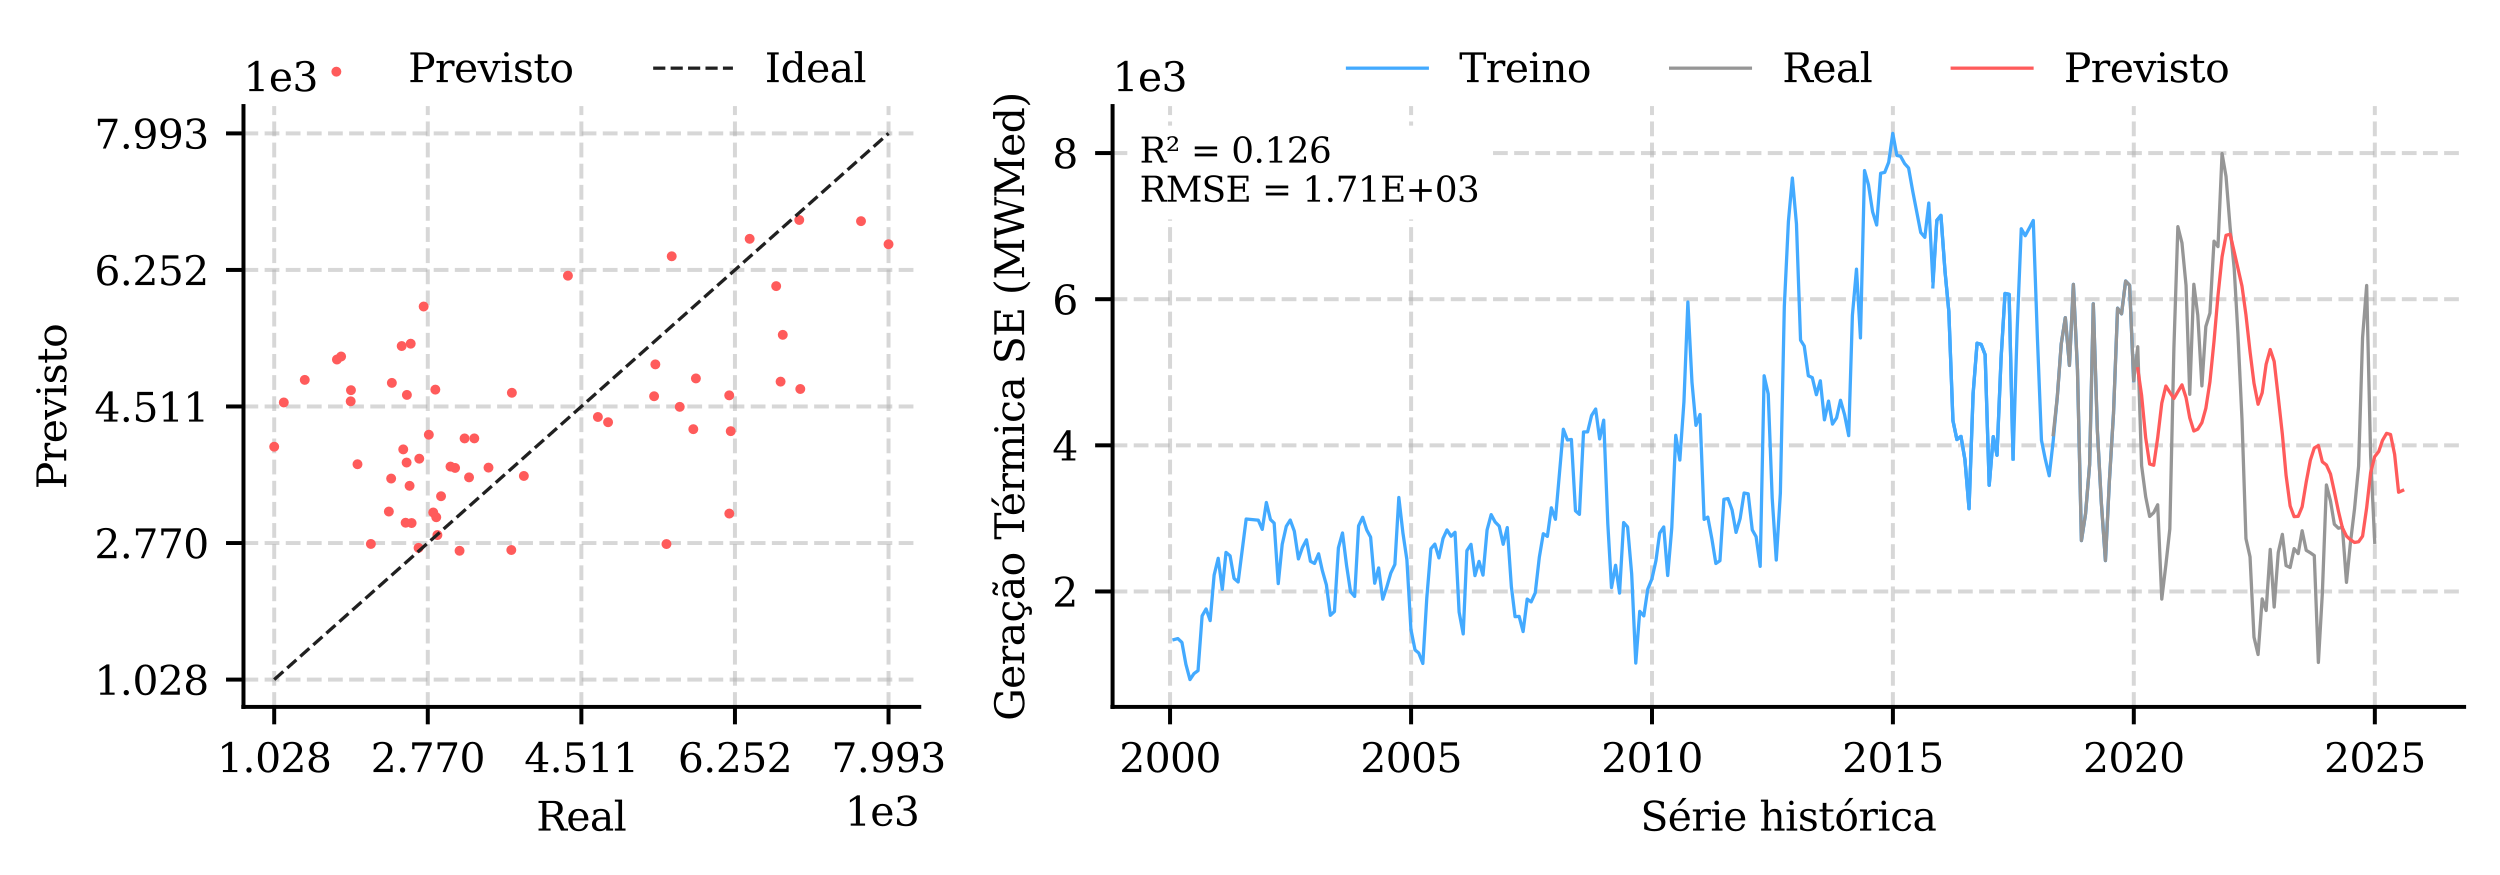 <?xml version="1.0" encoding="utf-8" standalone="no"?>
<!DOCTYPE svg PUBLIC "-//W3C//DTD SVG 1.1//EN"
  "http://www.w3.org/Graphics/SVG/1.1/DTD/svg11.dtd">
<svg xmlns:xlink="http://www.w3.org/1999/xlink" width="501.525pt" height="175.494pt" viewBox="0 0 501.525 175.494" xmlns="http://www.w3.org/2000/svg" version="1.1">
 <defs>
  <style type="text/css">*{stroke-linejoin: round; stroke-linecap: butt}</style>
 </defs>
 <g id="figure_1">
  <g id="patch_1">
   <path d="M 0 175.494 
L 501.525 175.494 
L 501.525 0 
L 0 0 
z
" style="fill: #ffffff"/>
  </g>
  <g id="axes_1">
   <g id="patch_2">
    <path d="M 48.845 141.81 
L 184.41 141.81 
L 184.41 21.279 
L 48.845 21.279 
z
" style="fill: #ffffff"/>
   </g>
   <g id="matplotlib.axis_1">
    <g id="xtick_1">
     <g id="line2d_1">
      <path d="M 55.007 141.81 
L 55.007 21.279 
" clip-path="url(#pf189a52572)" style="fill: none; stroke-dasharray: 2.96,1.28; stroke-dashoffset: 0; stroke: #b0b0b0; stroke-opacity: 0.5; stroke-width: 0.8"/>
     </g>
     <g id="line2d_2">
      <defs>
       <path id="m46eaac2318" d="M 0 0 
L 0 3.5 
" style="stroke: #000000; stroke-width: 0.8"/>
      </defs>
      <g>
       <use xlink:href="#m46eaac2318" x="55.007" y="141.81" style="stroke: #000000; stroke-width: 0.8"/>
      </g>
     </g>
     <g id="text_1">
      <!-- 1.028 -->
      <g transform="translate(43.556 154.888) scale(0.08 -0.08)">
       <defs>
        <path id="DejaVuSerif-31" d="M 909 0 
L 909 331 
L 1722 331 
L 1722 4213 
L 781 3603 
L 781 4013 
L 1919 4750 
L 2350 4750 
L 2350 331 
L 3163 331 
L 3163 0 
L 909 0 
z
" transform="scale(0.016)"/>
        <path id="DejaVuSerif-2e" d="M 603 325 
Q 603 500 722 622 
Q 841 744 1019 744 
Q 1191 744 1312 622 
Q 1434 500 1434 325 
Q 1434 153 1312 31 
Q 1191 -91 1019 -91 
Q 841 -91 722 29 
Q 603 150 603 325 
z
" transform="scale(0.016)"/>
        <path id="DejaVuSerif-30" d="M 2034 219 
Q 2513 219 2750 744 
Q 2988 1269 2988 2328 
Q 2988 3391 2750 3916 
Q 2513 4441 2034 4441 
Q 1556 4441 1318 3916 
Q 1081 3391 1081 2328 
Q 1081 1269 1318 744 
Q 1556 219 2034 219 
z
M 2034 -91 
Q 1275 -91 848 546 
Q 422 1184 422 2328 
Q 422 3475 848 4112 
Q 1275 4750 2034 4750 
Q 2797 4750 3222 4112 
Q 3647 3475 3647 2328 
Q 3647 1184 3222 546 
Q 2797 -91 2034 -91 
z
" transform="scale(0.016)"/>
        <path id="DejaVuSerif-32" d="M 819 3553 
L 469 3553 
L 469 4384 
Q 803 4563 1142 4656 
Q 1481 4750 1806 4750 
Q 2534 4750 2956 4397 
Q 3378 4044 3378 3438 
Q 3378 2753 2422 1800 
Q 2347 1728 2309 1691 
L 1131 513 
L 3078 513 
L 3078 1088 
L 3444 1088 
L 3444 0 
L 434 0 
L 434 341 
L 1850 1753 
Q 2319 2222 2519 2614 
Q 2719 3006 2719 3438 
Q 2719 3909 2473 4175 
Q 2228 4441 1797 4441 
Q 1350 4441 1106 4219 
Q 863 3997 819 3553 
z
" transform="scale(0.016)"/>
        <path id="DejaVuSerif-38" d="M 2981 1275 
Q 2981 1775 2732 2051 
Q 2484 2328 2034 2328 
Q 1584 2328 1336 2051 
Q 1088 1775 1088 1275 
Q 1088 772 1336 495 
Q 1584 219 2034 219 
Q 2484 219 2732 495 
Q 2981 772 2981 1275 
z
M 2853 3541 
Q 2853 3966 2637 4203 
Q 2422 4441 2034 4441 
Q 1650 4441 1433 4203 
Q 1216 3966 1216 3541 
Q 1216 3113 1433 2875 
Q 1650 2638 2034 2638 
Q 2422 2638 2637 2875 
Q 2853 3113 2853 3541 
z
M 2516 2484 
Q 3047 2413 3344 2092 
Q 3641 1772 3641 1275 
Q 3641 619 3225 264 
Q 2809 -91 2034 -91 
Q 1263 -91 845 264 
Q 428 619 428 1275 
Q 428 1772 725 2092 
Q 1022 2413 1556 2484 
Q 1084 2569 832 2842 
Q 581 3116 581 3541 
Q 581 4103 968 4426 
Q 1356 4750 2034 4750 
Q 2713 4750 3100 4426 
Q 3488 4103 3488 3541 
Q 3488 3116 3236 2842 
Q 2984 2569 2516 2484 
z
" transform="scale(0.016)"/>
       </defs>
       <use xlink:href="#DejaVuSerif-31"/>
       <use xlink:href="#DejaVuSerif-2e" transform="translate(63.623 0)"/>
       <use xlink:href="#DejaVuSerif-30" transform="translate(95.41 0)"/>
       <use xlink:href="#DejaVuSerif-32" transform="translate(159.033 0)"/>
       <use xlink:href="#DejaVuSerif-38" transform="translate(222.656 0)"/>
      </g>
     </g>
    </g>
    <g id="xtick_2">
     <g id="line2d_3">
      <path d="M 85.817 141.81 
L 85.817 21.279 
" clip-path="url(#pf189a52572)" style="fill: none; stroke-dasharray: 2.96,1.28; stroke-dashoffset: 0; stroke: #b0b0b0; stroke-opacity: 0.5; stroke-width: 0.8"/>
     </g>
     <g id="line2d_4">
      <g>
       <use xlink:href="#m46eaac2318" x="85.817" y="141.81" style="stroke: #000000; stroke-width: 0.8"/>
      </g>
     </g>
     <g id="text_2">
      <!-- 2.770 -->
      <g transform="translate(74.366 154.888) scale(0.08 -0.08)">
       <defs>
        <path id="DejaVuSerif-37" d="M 3609 4347 
L 1784 0 
L 1319 0 
L 3059 4153 
L 903 4153 
L 903 3578 
L 538 3578 
L 538 4666 
L 3609 4666 
L 3609 4347 
z
" transform="scale(0.016)"/>
       </defs>
       <use xlink:href="#DejaVuSerif-32"/>
       <use xlink:href="#DejaVuSerif-2e" transform="translate(63.623 0)"/>
       <use xlink:href="#DejaVuSerif-37" transform="translate(95.41 0)"/>
       <use xlink:href="#DejaVuSerif-37" transform="translate(159.033 0)"/>
       <use xlink:href="#DejaVuSerif-30" transform="translate(222.656 0)"/>
      </g>
     </g>
    </g>
    <g id="xtick_3">
     <g id="line2d_5">
      <path d="M 116.628 141.81 
L 116.628 21.279 
" clip-path="url(#pf189a52572)" style="fill: none; stroke-dasharray: 2.96,1.28; stroke-dashoffset: 0; stroke: #b0b0b0; stroke-opacity: 0.5; stroke-width: 0.8"/>
     </g>
     <g id="line2d_6">
      <g>
       <use xlink:href="#m46eaac2318" x="116.628" y="141.81" style="stroke: #000000; stroke-width: 0.8"/>
      </g>
     </g>
     <g id="text_3">
      <!-- 4.511 -->
      <g transform="translate(105.176 154.888) scale(0.08 -0.08)">
       <defs>
        <path id="DejaVuSerif-34" d="M 2234 1581 
L 2234 4063 
L 641 1581 
L 2234 1581 
z
M 3609 0 
L 1484 0 
L 1484 331 
L 2234 331 
L 2234 1247 
L 197 1247 
L 197 1588 
L 2241 4750 
L 2859 4750 
L 2859 1581 
L 3750 1581 
L 3750 1247 
L 2859 1247 
L 2859 331 
L 3609 331 
L 3609 0 
z
" transform="scale(0.016)"/>
        <path id="DejaVuSerif-35" d="M 3219 4666 
L 3219 4153 
L 1081 4153 
L 1081 2816 
Q 1244 2928 1461 2984 
Q 1678 3041 1947 3041 
Q 2703 3041 3140 2622 
Q 3578 2203 3578 1478 
Q 3578 738 3136 323 
Q 2694 -91 1894 -91 
Q 1572 -91 1234 -12 
Q 897 66 544 225 
L 544 1131 
L 897 1131 
Q 925 688 1179 453 
Q 1434 219 1894 219 
Q 2388 219 2653 544 
Q 2919 869 2919 1478 
Q 2919 2084 2655 2407 
Q 2391 2731 1894 2731 
Q 1613 2731 1398 2631 
Q 1184 2531 1019 2322 
L 750 2322 
L 750 4666 
L 3219 4666 
z
" transform="scale(0.016)"/>
       </defs>
       <use xlink:href="#DejaVuSerif-34"/>
       <use xlink:href="#DejaVuSerif-2e" transform="translate(63.623 0)"/>
       <use xlink:href="#DejaVuSerif-35" transform="translate(95.41 0)"/>
       <use xlink:href="#DejaVuSerif-31" transform="translate(159.033 0)"/>
       <use xlink:href="#DejaVuSerif-31" transform="translate(222.656 0)"/>
      </g>
     </g>
    </g>
    <g id="xtick_4">
     <g id="line2d_7">
      <path d="M 147.438 141.81 
L 147.438 21.279 
" clip-path="url(#pf189a52572)" style="fill: none; stroke-dasharray: 2.96,1.28; stroke-dashoffset: 0; stroke: #b0b0b0; stroke-opacity: 0.5; stroke-width: 0.8"/>
     </g>
     <g id="line2d_8">
      <g>
       <use xlink:href="#m46eaac2318" x="147.438" y="141.81" style="stroke: #000000; stroke-width: 0.8"/>
      </g>
     </g>
     <g id="text_4">
      <!-- 6.252 -->
      <g transform="translate(135.987 154.888) scale(0.08 -0.08)">
       <defs>
        <path id="DejaVuSerif-36" d="M 2094 219 
Q 2534 219 2771 542 
Q 3009 866 3009 1472 
Q 3009 2078 2771 2401 
Q 2534 2725 2094 2725 
Q 1647 2725 1412 2412 
Q 1178 2100 1178 1509 
Q 1178 888 1415 553 
Q 1653 219 2094 219 
z
M 1075 2569 
Q 1288 2803 1556 2918 
Q 1825 3034 2163 3034 
Q 2859 3034 3264 2615 
Q 3669 2197 3669 1472 
Q 3669 763 3233 336 
Q 2797 -91 2069 -91 
Q 1278 -91 853 498 
Q 428 1088 428 2181 
Q 428 3406 931 4078 
Q 1434 4750 2350 4750 
Q 2597 4750 2869 4703 
Q 3141 4656 3425 4563 
L 3425 3794 
L 3072 3794 
Q 3034 4109 2831 4275 
Q 2628 4441 2284 4441 
Q 1678 4441 1381 3981 
Q 1084 3522 1075 2569 
z
" transform="scale(0.016)"/>
       </defs>
       <use xlink:href="#DejaVuSerif-36"/>
       <use xlink:href="#DejaVuSerif-2e" transform="translate(63.623 0)"/>
       <use xlink:href="#DejaVuSerif-32" transform="translate(95.41 0)"/>
       <use xlink:href="#DejaVuSerif-35" transform="translate(159.033 0)"/>
       <use xlink:href="#DejaVuSerif-32" transform="translate(222.656 0)"/>
      </g>
     </g>
    </g>
    <g id="xtick_5">
     <g id="line2d_9">
      <path d="M 178.248 141.81 
L 178.248 21.279 
" clip-path="url(#pf189a52572)" style="fill: none; stroke-dasharray: 2.96,1.28; stroke-dashoffset: 0; stroke: #b0b0b0; stroke-opacity: 0.5; stroke-width: 0.8"/>
     </g>
     <g id="line2d_10">
      <g>
       <use xlink:href="#m46eaac2318" x="178.248" y="141.81" style="stroke: #000000; stroke-width: 0.8"/>
      </g>
     </g>
     <g id="text_5">
      <!-- 7.993 -->
      <g transform="translate(166.797 154.888) scale(0.08 -0.08)">
       <defs>
        <path id="DejaVuSerif-39" d="M 2994 2091 
Q 2784 1856 2512 1740 
Q 2241 1625 1900 1625 
Q 1206 1625 804 2044 
Q 403 2463 403 3188 
Q 403 3897 839 4323 
Q 1275 4750 2003 4750 
Q 2794 4750 3217 4161 
Q 3641 3572 3641 2478 
Q 3641 1253 3137 581 
Q 2634 -91 1722 -91 
Q 1475 -91 1203 -44 
Q 931 3 647 97 
L 647 872 
L 997 872 
Q 1038 556 1241 387 
Q 1444 219 1784 219 
Q 2391 219 2687 676 
Q 2984 1134 2994 2091 
z
M 1978 4441 
Q 1534 4441 1298 4117 
Q 1063 3794 1063 3188 
Q 1063 2581 1298 2256 
Q 1534 1931 1978 1931 
Q 2422 1931 2658 2245 
Q 2894 2559 2894 3150 
Q 2894 3772 2656 4106 
Q 2419 4441 1978 4441 
z
" transform="scale(0.016)"/>
        <path id="DejaVuSerif-33" d="M 622 4469 
Q 988 4606 1323 4678 
Q 1659 4750 1953 4750 
Q 2638 4750 3022 4454 
Q 3406 4159 3406 3634 
Q 3406 3213 3140 2930 
Q 2875 2647 2388 2547 
Q 2963 2466 3280 2130 
Q 3597 1794 3597 1259 
Q 3597 606 3158 257 
Q 2719 -91 1894 -91 
Q 1528 -91 1179 -12 
Q 831 66 488 225 
L 488 1131 
L 838 1131 
Q 869 681 1141 450 
Q 1413 219 1906 219 
Q 2384 219 2661 495 
Q 2938 772 2938 1253 
Q 2938 1803 2653 2086 
Q 2369 2369 1819 2369 
L 1522 2369 
L 1522 2688 
L 1678 2688 
Q 2225 2688 2498 2914 
Q 2772 3141 2772 3597 
Q 2772 4006 2547 4223 
Q 2322 4441 1900 4441 
Q 1478 4441 1245 4241 
Q 1013 4041 972 3647 
L 622 3647 
L 622 4469 
z
" transform="scale(0.016)"/>
       </defs>
       <use xlink:href="#DejaVuSerif-37"/>
       <use xlink:href="#DejaVuSerif-2e" transform="translate(63.623 0)"/>
       <use xlink:href="#DejaVuSerif-39" transform="translate(95.41 0)"/>
       <use xlink:href="#DejaVuSerif-39" transform="translate(159.033 0)"/>
       <use xlink:href="#DejaVuSerif-33" transform="translate(222.656 0)"/>
      </g>
     </g>
    </g>
    <g id="text_6">
     <!-- Real -->
     <g transform="translate(107.584 166.631) scale(0.08 -0.08)">
      <defs>
       <path id="DejaVuSerif-52" d="M 3066 2316 
Q 3284 2256 3442 2114 
Q 3600 1972 3725 1716 
L 4403 331 
L 4972 331 
L 4972 0 
L 3872 0 
L 3144 1484 
Q 2934 1916 2759 2042 
Q 2584 2169 2278 2169 
L 1581 2169 
L 1581 331 
L 2241 331 
L 2241 0 
L 353 0 
L 353 331 
L 947 331 
L 947 4331 
L 353 4331 
L 353 4666 
L 2719 4666 
Q 3400 4666 3770 4341 
Q 4141 4016 4141 3419 
Q 4141 2938 3870 2661 
Q 3600 2384 3066 2316 
z
M 1581 2503 
L 2503 2503 
Q 2975 2503 3200 2726 
Q 3425 2950 3425 3419 
Q 3425 3888 3200 4109 
Q 2975 4331 2503 4331 
L 1581 4331 
L 1581 2503 
z
" transform="scale(0.016)"/>
       <path id="DejaVuSerif-65" d="M 3469 1600 
L 991 1600 
L 991 1575 
Q 991 903 1244 561 
Q 1497 219 1991 219 
Q 2369 219 2611 417 
Q 2853 616 2950 1006 
L 3413 1006 
Q 3275 459 2904 184 
Q 2534 -91 1931 -91 
Q 1203 -91 761 389 
Q 319 869 319 1663 
Q 319 2450 753 2931 
Q 1188 3413 1894 3413 
Q 2647 3413 3050 2948 
Q 3453 2484 3469 1600 
z
M 2791 1931 
Q 2772 2513 2545 2808 
Q 2319 3103 1894 3103 
Q 1497 3103 1269 2806 
Q 1041 2509 991 1931 
L 2791 1931 
z
" transform="scale(0.016)"/>
       <path id="DejaVuSerif-61" d="M 2547 1044 
L 2547 1747 
L 1806 1747 
Q 1378 1747 1168 1562 
Q 959 1378 959 997 
Q 959 650 1171 447 
Q 1384 244 1747 244 
Q 2106 244 2326 466 
Q 2547 688 2547 1044 
z
M 3122 2075 
L 3122 331 
L 3634 331 
L 3634 0 
L 2547 0 
L 2547 359 
Q 2356 128 2106 18 
Q 1856 -91 1522 -91 
Q 969 -91 644 203 
Q 319 497 319 997 
Q 319 1513 691 1797 
Q 1063 2081 1741 2081 
L 2547 2081 
L 2547 2309 
Q 2547 2688 2317 2895 
Q 2088 3103 1672 3103 
Q 1328 3103 1125 2947 
Q 922 2791 872 2484 
L 575 2484 
L 575 3156 
Q 875 3284 1158 3348 
Q 1441 3413 1709 3413 
Q 2400 3413 2761 3070 
Q 3122 2728 3122 2075 
z
" transform="scale(0.016)"/>
       <path id="DejaVuSerif-6c" d="M 1313 331 
L 1856 331 
L 1856 0 
L 184 0 
L 184 331 
L 738 331 
L 738 4531 
L 184 4531 
L 184 4863 
L 1313 4863 
L 1313 331 
z
" transform="scale(0.016)"/>
      </defs>
      <use xlink:href="#DejaVuSerif-52"/>
      <use xlink:href="#DejaVuSerif-65" transform="translate(75.293 0)"/>
      <use xlink:href="#DejaVuSerif-61" transform="translate(134.473 0)"/>
      <use xlink:href="#DejaVuSerif-6c" transform="translate(194.092 0)"/>
     </g>
    </g>
    <g id="text_7">
     <!-- 1e3 -->
     <g transform="translate(169.495 165.631) scale(0.08 -0.08)">
      <use xlink:href="#DejaVuSerif-31"/>
      <use xlink:href="#DejaVuSerif-65" transform="translate(63.623 0)"/>
      <use xlink:href="#DejaVuSerif-33" transform="translate(122.803 0)"/>
     </g>
    </g>
   </g>
   <g id="matplotlib.axis_2">
    <g id="ytick_1">
     <g id="line2d_11">
      <path d="M 48.845 136.331 
L 184.41 136.331 
" clip-path="url(#pf189a52572)" style="fill: none; stroke-dasharray: 2.96,1.28; stroke-dashoffset: 0; stroke: #b0b0b0; stroke-opacity: 0.5; stroke-width: 0.8"/>
     </g>
     <g id="line2d_12">
      <defs>
       <path id="m33105df87b" d="M 0 0 
L -3.5 0 
" style="stroke: #000000; stroke-width: 0.8"/>
      </defs>
      <g>
       <use xlink:href="#m33105df87b" x="48.845" y="136.331" style="stroke: #000000; stroke-width: 0.8"/>
      </g>
     </g>
     <g id="text_8">
      <!-- 1.028 -->
      <g transform="translate(18.942 139.37) scale(0.08 -0.08)">
       <use xlink:href="#DejaVuSerif-31"/>
       <use xlink:href="#DejaVuSerif-2e" transform="translate(63.623 0)"/>
       <use xlink:href="#DejaVuSerif-30" transform="translate(95.41 0)"/>
       <use xlink:href="#DejaVuSerif-32" transform="translate(159.033 0)"/>
       <use xlink:href="#DejaVuSerif-38" transform="translate(222.656 0)"/>
      </g>
     </g>
    </g>
    <g id="ytick_2">
     <g id="line2d_13">
      <path d="M 48.845 108.938 
L 184.41 108.938 
" clip-path="url(#pf189a52572)" style="fill: none; stroke-dasharray: 2.96,1.28; stroke-dashoffset: 0; stroke: #b0b0b0; stroke-opacity: 0.5; stroke-width: 0.8"/>
     </g>
     <g id="line2d_14">
      <g>
       <use xlink:href="#m33105df87b" x="48.845" y="108.938" style="stroke: #000000; stroke-width: 0.8"/>
      </g>
     </g>
     <g id="text_9">
      <!-- 2.770 -->
      <g transform="translate(18.942 111.977) scale(0.08 -0.08)">
       <use xlink:href="#DejaVuSerif-32"/>
       <use xlink:href="#DejaVuSerif-2e" transform="translate(63.623 0)"/>
       <use xlink:href="#DejaVuSerif-37" transform="translate(95.41 0)"/>
       <use xlink:href="#DejaVuSerif-37" transform="translate(159.033 0)"/>
       <use xlink:href="#DejaVuSerif-30" transform="translate(222.656 0)"/>
      </g>
     </g>
    </g>
    <g id="ytick_3">
     <g id="line2d_15">
      <path d="M 48.845 81.544 
L 184.41 81.544 
" clip-path="url(#pf189a52572)" style="fill: none; stroke-dasharray: 2.96,1.28; stroke-dashoffset: 0; stroke: #b0b0b0; stroke-opacity: 0.5; stroke-width: 0.8"/>
     </g>
     <g id="line2d_16">
      <g>
       <use xlink:href="#m33105df87b" x="48.845" y="81.544" style="stroke: #000000; stroke-width: 0.8"/>
      </g>
     </g>
     <g id="text_10">
      <!-- 4.511 -->
      <g transform="translate(18.942 84.584) scale(0.08 -0.08)">
       <use xlink:href="#DejaVuSerif-34"/>
       <use xlink:href="#DejaVuSerif-2e" transform="translate(63.623 0)"/>
       <use xlink:href="#DejaVuSerif-35" transform="translate(95.41 0)"/>
       <use xlink:href="#DejaVuSerif-31" transform="translate(159.033 0)"/>
       <use xlink:href="#DejaVuSerif-31" transform="translate(222.656 0)"/>
      </g>
     </g>
    </g>
    <g id="ytick_4">
     <g id="line2d_17">
      <path d="M 48.845 54.151 
L 184.41 54.151 
" clip-path="url(#pf189a52572)" style="fill: none; stroke-dasharray: 2.96,1.28; stroke-dashoffset: 0; stroke: #b0b0b0; stroke-opacity: 0.5; stroke-width: 0.8"/>
     </g>
     <g id="line2d_18">
      <g>
       <use xlink:href="#m33105df87b" x="48.845" y="54.151" style="stroke: #000000; stroke-width: 0.8"/>
      </g>
     </g>
     <g id="text_11">
      <!-- 6.252 -->
      <g transform="translate(18.942 57.191) scale(0.08 -0.08)">
       <use xlink:href="#DejaVuSerif-36"/>
       <use xlink:href="#DejaVuSerif-2e" transform="translate(63.623 0)"/>
       <use xlink:href="#DejaVuSerif-32" transform="translate(95.41 0)"/>
       <use xlink:href="#DejaVuSerif-35" transform="translate(159.033 0)"/>
       <use xlink:href="#DejaVuSerif-32" transform="translate(222.656 0)"/>
      </g>
     </g>
    </g>
    <g id="ytick_5">
     <g id="line2d_19">
      <path d="M 48.845 26.758 
L 184.41 26.758 
" clip-path="url(#pf189a52572)" style="fill: none; stroke-dasharray: 2.96,1.28; stroke-dashoffset: 0; stroke: #b0b0b0; stroke-opacity: 0.5; stroke-width: 0.8"/>
     </g>
     <g id="line2d_20">
      <g>
       <use xlink:href="#m33105df87b" x="48.845" y="26.758" style="stroke: #000000; stroke-width: 0.8"/>
      </g>
     </g>
     <g id="text_12">
      <!-- 7.993 -->
      <g transform="translate(18.942 29.798) scale(0.08 -0.08)">
       <use xlink:href="#DejaVuSerif-37"/>
       <use xlink:href="#DejaVuSerif-2e" transform="translate(63.623 0)"/>
       <use xlink:href="#DejaVuSerif-39" transform="translate(95.41 0)"/>
       <use xlink:href="#DejaVuSerif-39" transform="translate(159.033 0)"/>
       <use xlink:href="#DejaVuSerif-33" transform="translate(222.656 0)"/>
      </g>
     </g>
    </g>
    <g id="text_13">
     <!-- Previsto -->
     <g transform="translate(13.279 98.123) rotate(-90) scale(0.08 -0.08)">
      <defs>
       <path id="DejaVuSerif-50" d="M 1581 2375 
L 2406 2375 
Q 2872 2375 3115 2626 
Q 3359 2878 3359 3353 
Q 3359 3831 3115 4081 
Q 2872 4331 2406 4331 
L 1581 4331 
L 1581 2375 
z
M 353 0 
L 353 331 
L 947 331 
L 947 4331 
L 353 4331 
L 353 4666 
L 2559 4666 
Q 3259 4666 3668 4311 
Q 4078 3956 4078 3353 
Q 4078 2753 3668 2397 
Q 3259 2041 2559 2041 
L 1581 2041 
L 1581 331 
L 2303 331 
L 2303 0 
L 353 0 
z
" transform="scale(0.016)"/>
       <path id="DejaVuSerif-72" d="M 3059 3328 
L 3059 2497 
L 2728 2497 
Q 2713 2744 2591 2866 
Q 2469 2988 2234 2988 
Q 1809 2988 1582 2694 
Q 1356 2400 1356 1850 
L 1356 331 
L 2022 331 
L 2022 0 
L 263 0 
L 263 331 
L 781 331 
L 781 2994 
L 231 2994 
L 231 3322 
L 1356 3322 
L 1356 2731 
Q 1525 3078 1790 3245 
Q 2056 3413 2438 3413 
Q 2578 3413 2733 3391 
Q 2888 3369 3059 3328 
z
" transform="scale(0.016)"/>
       <path id="DejaVuSerif-76" d="M 1581 0 
L 359 2988 
L -19 2988 
L -19 3322 
L 1509 3322 
L 1509 2988 
L 978 2988 
L 1913 703 
L 2847 2988 
L 2350 2988 
L 2350 3322 
L 3597 3322 
L 3597 2988 
L 3225 2988 
L 2003 0 
L 1581 0 
z
" transform="scale(0.016)"/>
       <path id="DejaVuSerif-69" d="M 622 4353 
Q 622 4497 726 4603 
Q 831 4709 978 4709 
Q 1122 4709 1226 4603 
Q 1331 4497 1331 4353 
Q 1331 4206 1228 4103 
Q 1125 4000 978 4000 
Q 831 4000 726 4103 
Q 622 4206 622 4353 
z
M 1356 331 
L 1900 331 
L 1900 0 
L 231 0 
L 231 331 
L 781 331 
L 781 2988 
L 231 2988 
L 231 3322 
L 1356 3322 
L 1356 331 
z
" transform="scale(0.016)"/>
       <path id="DejaVuSerif-73" d="M 359 184 
L 359 959 
L 691 959 
Q 703 588 923 403 
Q 1144 219 1575 219 
Q 1963 219 2166 364 
Q 2369 509 2369 788 
Q 2369 1006 2220 1140 
Q 2072 1275 1594 1428 
L 1178 1569 
Q 750 1706 558 1912 
Q 366 2119 366 2438 
Q 366 2894 700 3153 
Q 1034 3413 1625 3413 
Q 1888 3413 2178 3344 
Q 2469 3275 2778 3144 
L 2778 2419 
L 2447 2419 
Q 2434 2741 2221 2922 
Q 2009 3103 1644 3103 
Q 1281 3103 1095 2975 
Q 909 2847 909 2591 
Q 909 2381 1050 2254 
Q 1191 2128 1613 1997 
L 2069 1856 
Q 2541 1709 2748 1489 
Q 2956 1269 2956 922 
Q 2956 450 2595 179 
Q 2234 -91 1600 -91 
Q 1278 -91 972 -22 
Q 666 47 359 184 
z
" transform="scale(0.016)"/>
       <path id="DejaVuSerif-74" d="M 691 2988 
L 184 2988 
L 184 3322 
L 691 3322 
L 691 4353 
L 1269 4353 
L 1269 3322 
L 2350 3322 
L 2350 2988 
L 1269 2988 
L 1269 878 
Q 1269 456 1350 337 
Q 1431 219 1650 219 
Q 1875 219 1978 351 
Q 2081 484 2088 781 
L 2522 781 
Q 2497 328 2275 118 
Q 2053 -91 1600 -91 
Q 1103 -91 897 129 
Q 691 350 691 878 
L 691 2988 
z
" transform="scale(0.016)"/>
       <path id="DejaVuSerif-6f" d="M 1925 219 
Q 2388 219 2623 584 
Q 2859 950 2859 1663 
Q 2859 2375 2623 2739 
Q 2388 3103 1925 3103 
Q 1463 3103 1227 2739 
Q 991 2375 991 1663 
Q 991 950 1228 584 
Q 1466 219 1925 219 
z
M 1925 -91 
Q 1200 -91 759 389 
Q 319 869 319 1663 
Q 319 2456 758 2934 
Q 1197 3413 1925 3413 
Q 2653 3413 3092 2934 
Q 3531 2456 3531 1663 
Q 3531 869 3092 389 
Q 2653 -91 1925 -91 
z
" transform="scale(0.016)"/>
      </defs>
      <use xlink:href="#DejaVuSerif-50"/>
      <use xlink:href="#DejaVuSerif-72" transform="translate(67.285 0)"/>
      <use xlink:href="#DejaVuSerif-65" transform="translate(115.088 0)"/>
      <use xlink:href="#DejaVuSerif-76" transform="translate(174.268 0)"/>
      <use xlink:href="#DejaVuSerif-69" transform="translate(230.762 0)"/>
      <use xlink:href="#DejaVuSerif-73" transform="translate(262.744 0)"/>
      <use xlink:href="#DejaVuSerif-74" transform="translate(314.062 0)"/>
      <use xlink:href="#DejaVuSerif-6f" transform="translate(354.248 0)"/>
     </g>
    </g>
    <g id="text_14">
     <!-- 1e3 -->
     <g transform="translate(48.845 18.279) scale(0.08 -0.08)">
      <use xlink:href="#DejaVuSerif-31"/>
      <use xlink:href="#DejaVuSerif-65" transform="translate(63.623 0)"/>
      <use xlink:href="#DejaVuSerif-33" transform="translate(122.803 0)"/>
     </g>
    </g>
   </g>
   <g id="PathCollection_1">
    <defs>
     <path id="m3cb028e845" d="M 0 0.5 
C 0.133 0.5 0.26 0.447 0.354 0.354 
C 0.447 0.26 0.5 0.133 0.5 0 
C 0.5 -0.133 0.447 -0.26 0.354 -0.354 
C 0.26 -0.447 0.133 -0.5 0 -0.5 
C -0.133 -0.5 -0.26 -0.447 -0.354 -0.354 
C -0.447 -0.26 -0.5 -0.133 -0.5 0 
C -0.5 0.133 -0.447 0.26 -0.354 0.354 
C -0.26 0.447 -0.133 0.5 0 0.5 
z
" style="stroke: #ff5b5b"/>
    </defs>
    <g clip-path="url(#pf189a52572)">
     <use xlink:href="#m3cb028e845" x="131.471" y="73.097" style="fill: #ff5b5b; stroke: #ff5b5b"/>
     <use xlink:href="#m3cb028e845" x="102.688" y="78.796" style="fill: #ff5b5b; stroke: #ff5b5b"/>
     <use xlink:href="#m3cb028e845" x="95.151" y="87.945" style="fill: #ff5b5b; stroke: #ff5b5b"/>
     <use xlink:href="#m3cb028e845" x="90.374" y="93.601" style="fill: #ff5b5b; stroke: #ff5b5b"/>
     <use xlink:href="#m3cb028e845" x="91.294" y="93.872" style="fill: #ff5b5b; stroke: #ff5b5b"/>
     <use xlink:href="#m3cb028e845" x="93.2" y="87.951" style="fill: #ff5b5b; stroke: #ff5b5b"/>
     <use xlink:href="#m3cb028e845" x="70.353" y="80.506" style="fill: #ff5b5b; stroke: #ff5b5b"/>
     <use xlink:href="#m3cb028e845" x="78.61" y="76.812" style="fill: #ff5b5b; stroke: #ff5b5b"/>
     <use xlink:href="#m3cb028e845" x="87.333" y="78.163" style="fill: #ff5b5b; stroke: #ff5b5b"/>
     <use xlink:href="#m3cb028e845" x="131.221" y="79.491" style="fill: #ff5b5b; stroke: #ff5b5b"/>
     <use xlink:href="#m3cb028e845" x="160.547" y="78.036" style="fill: #ff5b5b; stroke: #ff5b5b"/>
     <use xlink:href="#m3cb028e845" x="156.593" y="76.558" style="fill: #ff5b5b; stroke: #ff5b5b"/>
     <use xlink:href="#m3cb028e845" x="146.289" y="79.312" style="fill: #ff5b5b; stroke: #ff5b5b"/>
     <use xlink:href="#m3cb028e845" x="119.941" y="83.652" style="fill: #ff5b5b; stroke: #ff5b5b"/>
     <use xlink:href="#m3cb028e845" x="146.595" y="86.496" style="fill: #ff5b5b; stroke: #ff5b5b"/>
     <use xlink:href="#m3cb028e845" x="139.084" y="86.097" style="fill: #ff5b5b; stroke: #ff5b5b"/>
     <use xlink:href="#m3cb028e845" x="121.985" y="84.703" style="fill: #ff5b5b; stroke: #ff5b5b"/>
     <use xlink:href="#m3cb028e845" x="136.364" y="81.616" style="fill: #ff5b5b; stroke: #ff5b5b"/>
     <use xlink:href="#m3cb028e845" x="139.605" y="75.916" style="fill: #ff5b5b; stroke: #ff5b5b"/>
     <use xlink:href="#m3cb028e845" x="157.031" y="67.171" style="fill: #ff5b5b; stroke: #ff5b5b"/>
     <use xlink:href="#m3cb028e845" x="155.709" y="57.399" style="fill: #ff5b5b; stroke: #ff5b5b"/>
     <use xlink:href="#m3cb028e845" x="178.248" y="48.998" style="fill: #ff5b5b; stroke: #ff5b5b"/>
     <use xlink:href="#m3cb028e845" x="172.727" y="44.365" style="fill: #ff5b5b; stroke: #ff5b5b"/>
     <use xlink:href="#m3cb028e845" x="160.339" y="44.129" style="fill: #ff5b5b; stroke: #ff5b5b"/>
     <use xlink:href="#m3cb028e845" x="150.389" y="47.909" style="fill: #ff5b5b; stroke: #ff5b5b"/>
     <use xlink:href="#m3cb028e845" x="134.753" y="51.412" style="fill: #ff5b5b; stroke: #ff5b5b"/>
     <use xlink:href="#m3cb028e845" x="113.932" y="55.31" style="fill: #ff5b5b; stroke: #ff5b5b"/>
     <use xlink:href="#m3cb028e845" x="84.991" y="61.49" style="fill: #ff5b5b; stroke: #ff5b5b"/>
     <use xlink:href="#m3cb028e845" x="80.581" y="69.417" style="fill: #ff5b5b; stroke: #ff5b5b"/>
     <use xlink:href="#m3cb028e845" x="61.138" y="76.209" style="fill: #ff5b5b; stroke: #ff5b5b"/>
     <use xlink:href="#m3cb028e845" x="56.934" y="80.739" style="fill: #ff5b5b; stroke: #ff5b5b"/>
     <use xlink:href="#m3cb028e845" x="70.406" y="78.274" style="fill: #ff5b5b; stroke: #ff5b5b"/>
     <use xlink:href="#m3cb028e845" x="67.591" y="72.124" style="fill: #ff5b5b; stroke: #ff5b5b"/>
     <use xlink:href="#m3cb028e845" x="82.392" y="68.949" style="fill: #ff5b5b; stroke: #ff5b5b"/>
     <use xlink:href="#m3cb028e845" x="68.428" y="71.518" style="fill: #ff5b5b; stroke: #ff5b5b"/>
     <use xlink:href="#m3cb028e845" x="81.627" y="79.223" style="fill: #ff5b5b; stroke: #ff5b5b"/>
     <use xlink:href="#m3cb028e845" x="86.028" y="87.208" style="fill: #ff5b5b; stroke: #ff5b5b"/>
     <use xlink:href="#m3cb028e845" x="78.469" y="96.002" style="fill: #ff5b5b; stroke: #ff5b5b"/>
     <use xlink:href="#m3cb028e845" x="78.009" y="102.621" style="fill: #ff5b5b; stroke: #ff5b5b"/>
     <use xlink:href="#m3cb028e845" x="82.573" y="104.927" style="fill: #ff5b5b; stroke: #ff5b5b"/>
     <use xlink:href="#m3cb028e845" x="81.373" y="104.865" style="fill: #ff5b5b; stroke: #ff5b5b"/>
     <use xlink:href="#m3cb028e845" x="86.911" y="102.81" style="fill: #ff5b5b; stroke: #ff5b5b"/>
     <use xlink:href="#m3cb028e845" x="82.167" y="97.459" style="fill: #ff5b5b; stroke: #ff5b5b"/>
     <use xlink:href="#m3cb028e845" x="81.569" y="92.79" style="fill: #ff5b5b; stroke: #ff5b5b"/>
     <use xlink:href="#m3cb028e845" x="80.894" y="90.151" style="fill: #ff5b5b; stroke: #ff5b5b"/>
     <use xlink:href="#m3cb028e845" x="55.007" y="89.618" style="fill: #ff5b5b; stroke: #ff5b5b"/>
     <use xlink:href="#m3cb028e845" x="71.716" y="93.13" style="fill: #ff5b5b; stroke: #ff5b5b"/>
     <use xlink:href="#m3cb028e845" x="97.998" y="93.808" style="fill: #ff5b5b; stroke: #ff5b5b"/>
     <use xlink:href="#m3cb028e845" x="94.094" y="95.766" style="fill: #ff5b5b; stroke: #ff5b5b"/>
     <use xlink:href="#m3cb028e845" x="88.478" y="99.548" style="fill: #ff5b5b; stroke: #ff5b5b"/>
     <use xlink:href="#m3cb028e845" x="87.517" y="103.765" style="fill: #ff5b5b; stroke: #ff5b5b"/>
     <use xlink:href="#m3cb028e845" x="87.747" y="107.335" style="fill: #ff5b5b; stroke: #ff5b5b"/>
     <use xlink:href="#m3cb028e845" x="74.402" y="109.121" style="fill: #ff5b5b; stroke: #ff5b5b"/>
     <use xlink:href="#m3cb028e845" x="83.967" y="109.909" style="fill: #ff5b5b; stroke: #ff5b5b"/>
     <use xlink:href="#m3cb028e845" x="92.192" y="110.493" style="fill: #ff5b5b; stroke: #ff5b5b"/>
     <use xlink:href="#m3cb028e845" x="102.572" y="110.338" style="fill: #ff5b5b; stroke: #ff5b5b"/>
     <use xlink:href="#m3cb028e845" x="133.699" y="109.139" style="fill: #ff5b5b; stroke: #ff5b5b"/>
     <use xlink:href="#m3cb028e845" x="146.305" y="103.027" style="fill: #ff5b5b; stroke: #ff5b5b"/>
     <use xlink:href="#m3cb028e845" x="105.093" y="95.482" style="fill: #ff5b5b; stroke: #ff5b5b"/>
     <use xlink:href="#m3cb028e845" x="84.108" y="92.017" style="fill: #ff5b5b; stroke: #ff5b5b"/>
    </g>
   </g>
   <g id="line2d_21">
    <path d="M 55.007 136.331 
L 178.248 26.758 
" clip-path="url(#pf189a52572)" style="fill: none; stroke-dasharray: 2.442,1.056; stroke-dashoffset: 0; stroke: #202020; stroke-width: 0.66"/>
   </g>
   <g id="patch_3">
    <path d="M 48.845 141.81 
L 48.845 21.279 
" style="fill: none; stroke: #000000; stroke-width: 0.8; stroke-linejoin: miter; stroke-linecap: square"/>
   </g>
   <g id="patch_4">
    <path d="M 48.845 141.81 
L 184.41 141.81 
" style="fill: none; stroke: #000000; stroke-width: 0.8; stroke-linejoin: miter; stroke-linecap: square"/>
   </g>
   <g id="legend_1">
    <g id="PathCollection_2">
     <g>
      <use xlink:href="#m3cb028e845" x="67.477" y="14.379" style="fill: #ff5b5b; stroke: #ff5b5b"/>
     </g>
    </g>
    <g id="text_15">
     <!-- Previsto -->
     <g transform="translate(81.877 16.479) scale(0.08 -0.08)">
      <use xlink:href="#DejaVuSerif-50"/>
      <use xlink:href="#DejaVuSerif-72" transform="translate(67.285 0)"/>
      <use xlink:href="#DejaVuSerif-65" transform="translate(115.088 0)"/>
      <use xlink:href="#DejaVuSerif-76" transform="translate(174.268 0)"/>
      <use xlink:href="#DejaVuSerif-69" transform="translate(230.762 0)"/>
      <use xlink:href="#DejaVuSerif-73" transform="translate(262.744 0)"/>
      <use xlink:href="#DejaVuSerif-74" transform="translate(314.062 0)"/>
      <use xlink:href="#DejaVuSerif-6f" transform="translate(354.248 0)"/>
     </g>
    </g>
    <g id="line2d_22">
     <path d="M 131.033 13.679 
L 139.033 13.679 
L 147.033 13.679 
" style="fill: none; stroke-dasharray: 2.442,1.056; stroke-dashoffset: 0; stroke: #202020; stroke-width: 0.66"/>
    </g>
    <g id="text_16">
     <!-- Ideal -->
     <g transform="translate(153.433 16.479) scale(0.08 -0.08)">
      <defs>
       <path id="DejaVuSerif-49" d="M 1581 331 
L 2175 331 
L 2175 0 
L 353 0 
L 353 331 
L 947 331 
L 947 4331 
L 353 4331 
L 353 4666 
L 2175 4666 
L 2175 4331 
L 1581 4331 
L 1581 331 
z
" transform="scale(0.016)"/>
       <path id="DejaVuSerif-64" d="M 3359 331 
L 3909 331 
L 3909 0 
L 2784 0 
L 2784 519 
Q 2616 206 2355 57 
Q 2094 -91 1709 -91 
Q 1097 -91 708 395 
Q 319 881 319 1663 
Q 319 2444 706 2928 
Q 1094 3413 1709 3413 
Q 2094 3413 2355 3264 
Q 2616 3116 2784 2803 
L 2784 4531 
L 2241 4531 
L 2241 4863 
L 3359 4863 
L 3359 331 
z
M 2784 1497 
L 2784 1825 
Q 2784 2422 2554 2737 
Q 2325 3053 1888 3053 
Q 1444 3053 1217 2703 
Q 991 2353 991 1663 
Q 991 975 1217 622 
Q 1444 269 1888 269 
Q 2325 269 2554 583 
Q 2784 897 2784 1497 
z
" transform="scale(0.016)"/>
      </defs>
      <use xlink:href="#DejaVuSerif-49"/>
      <use xlink:href="#DejaVuSerif-64" transform="translate(39.502 0)"/>
      <use xlink:href="#DejaVuSerif-65" transform="translate(103.516 0)"/>
      <use xlink:href="#DejaVuSerif-61" transform="translate(162.695 0)"/>
      <use xlink:href="#DejaVuSerif-6c" transform="translate(222.314 0)"/>
     </g>
    </g>
   </g>
  </g>
  <g id="axes_2">
   <g id="patch_5">
    <path d="M 223.195 141.81 
L 494.325 141.81 
L 494.325 21.279 
L 223.195 21.279 
z
" style="fill: #ffffff"/>
   </g>
   <g id="matplotlib.axis_3">
    <g id="xtick_6">
     <g id="line2d_23">
      <path d="M 234.725 141.81 
L 234.725 21.279 
" clip-path="url(#p4b89540ffb)" style="fill: none; stroke-dasharray: 2.96,1.28; stroke-dashoffset: 0; stroke: #b0b0b0; stroke-opacity: 0.5; stroke-width: 0.8"/>
     </g>
     <g id="line2d_24">
      <g>
       <use xlink:href="#m46eaac2318" x="234.725" y="141.81" style="stroke: #000000; stroke-width: 0.8"/>
      </g>
     </g>
     <g id="text_17">
      <!-- 2000 -->
      <g transform="translate(224.545 154.888) scale(0.08 -0.08)">
       <use xlink:href="#DejaVuSerif-32"/>
       <use xlink:href="#DejaVuSerif-30" transform="translate(63.623 0)"/>
       <use xlink:href="#DejaVuSerif-30" transform="translate(127.246 0)"/>
       <use xlink:href="#DejaVuSerif-30" transform="translate(190.869 0)"/>
      </g>
     </g>
    </g>
    <g id="xtick_7">
     <g id="line2d_25">
      <path d="M 283.079 141.81 
L 283.079 21.279 
" clip-path="url(#p4b89540ffb)" style="fill: none; stroke-dasharray: 2.96,1.28; stroke-dashoffset: 0; stroke: #b0b0b0; stroke-opacity: 0.5; stroke-width: 0.8"/>
     </g>
     <g id="line2d_26">
      <g>
       <use xlink:href="#m46eaac2318" x="283.079" y="141.81" style="stroke: #000000; stroke-width: 0.8"/>
      </g>
     </g>
     <g id="text_18">
      <!-- 2005 -->
      <g transform="translate(272.899 154.888) scale(0.08 -0.08)">
       <use xlink:href="#DejaVuSerif-32"/>
       <use xlink:href="#DejaVuSerif-30" transform="translate(63.623 0)"/>
       <use xlink:href="#DejaVuSerif-30" transform="translate(127.246 0)"/>
       <use xlink:href="#DejaVuSerif-35" transform="translate(190.869 0)"/>
      </g>
     </g>
    </g>
    <g id="xtick_8">
     <g id="line2d_27">
      <path d="M 331.407 141.81 
L 331.407 21.279 
" clip-path="url(#p4b89540ffb)" style="fill: none; stroke-dasharray: 2.96,1.28; stroke-dashoffset: 0; stroke: #b0b0b0; stroke-opacity: 0.5; stroke-width: 0.8"/>
     </g>
     <g id="line2d_28">
      <g>
       <use xlink:href="#m46eaac2318" x="331.407" y="141.81" style="stroke: #000000; stroke-width: 0.8"/>
      </g>
     </g>
     <g id="text_19">
      <!-- 2010 -->
      <g transform="translate(321.227 154.888) scale(0.08 -0.08)">
       <use xlink:href="#DejaVuSerif-32"/>
       <use xlink:href="#DejaVuSerif-30" transform="translate(63.623 0)"/>
       <use xlink:href="#DejaVuSerif-31" transform="translate(127.246 0)"/>
       <use xlink:href="#DejaVuSerif-30" transform="translate(190.869 0)"/>
      </g>
     </g>
    </g>
    <g id="xtick_9">
     <g id="line2d_29">
      <path d="M 379.735 141.81 
L 379.735 21.279 
" clip-path="url(#p4b89540ffb)" style="fill: none; stroke-dasharray: 2.96,1.28; stroke-dashoffset: 0; stroke: #b0b0b0; stroke-opacity: 0.5; stroke-width: 0.8"/>
     </g>
     <g id="line2d_30">
      <g>
       <use xlink:href="#m46eaac2318" x="379.735" y="141.81" style="stroke: #000000; stroke-width: 0.8"/>
      </g>
     </g>
     <g id="text_20">
      <!-- 2015 -->
      <g transform="translate(369.555 154.888) scale(0.08 -0.08)">
       <use xlink:href="#DejaVuSerif-32"/>
       <use xlink:href="#DejaVuSerif-30" transform="translate(63.623 0)"/>
       <use xlink:href="#DejaVuSerif-31" transform="translate(127.246 0)"/>
       <use xlink:href="#DejaVuSerif-35" transform="translate(190.869 0)"/>
      </g>
     </g>
    </g>
    <g id="xtick_10">
     <g id="line2d_31">
      <path d="M 428.062 141.81 
L 428.062 21.279 
" clip-path="url(#p4b89540ffb)" style="fill: none; stroke-dasharray: 2.96,1.28; stroke-dashoffset: 0; stroke: #b0b0b0; stroke-opacity: 0.5; stroke-width: 0.8"/>
     </g>
     <g id="line2d_32">
      <g>
       <use xlink:href="#m46eaac2318" x="428.062" y="141.81" style="stroke: #000000; stroke-width: 0.8"/>
      </g>
     </g>
     <g id="text_21">
      <!-- 2020 -->
      <g transform="translate(417.882 154.888) scale(0.08 -0.08)">
       <use xlink:href="#DejaVuSerif-32"/>
       <use xlink:href="#DejaVuSerif-30" transform="translate(63.623 0)"/>
       <use xlink:href="#DejaVuSerif-32" transform="translate(127.246 0)"/>
       <use xlink:href="#DejaVuSerif-30" transform="translate(190.869 0)"/>
      </g>
     </g>
    </g>
    <g id="xtick_11">
     <g id="line2d_33">
      <path d="M 476.416 141.81 
L 476.416 21.279 
" clip-path="url(#p4b89540ffb)" style="fill: none; stroke-dasharray: 2.96,1.28; stroke-dashoffset: 0; stroke: #b0b0b0; stroke-opacity: 0.5; stroke-width: 0.8"/>
     </g>
     <g id="line2d_34">
      <g>
       <use xlink:href="#m46eaac2318" x="476.416" y="141.81" style="stroke: #000000; stroke-width: 0.8"/>
      </g>
     </g>
     <g id="text_22">
      <!-- 2025 -->
      <g transform="translate(466.236 154.888) scale(0.08 -0.08)">
       <use xlink:href="#DejaVuSerif-32"/>
       <use xlink:href="#DejaVuSerif-30" transform="translate(63.623 0)"/>
       <use xlink:href="#DejaVuSerif-32" transform="translate(127.246 0)"/>
       <use xlink:href="#DejaVuSerif-35" transform="translate(190.869 0)"/>
      </g>
     </g>
    </g>
    <g id="text_23">
     <!-- Série histórica -->
     <g transform="translate(329.082 166.631) scale(0.08 -0.08)">
      <defs>
       <path id="DejaVuSerif-53" d="M 594 225 
L 594 1288 
L 953 1284 
Q 969 753 1261 498 
Q 1553 244 2150 244 
Q 2706 244 2998 464 
Q 3291 684 3291 1106 
Q 3291 1444 3114 1625 
Q 2938 1806 2369 1978 
L 1753 2163 
Q 1084 2366 811 2669 
Q 538 2972 538 3500 
Q 538 4094 959 4422 
Q 1381 4750 2144 4750 
Q 2469 4750 2856 4679 
Q 3244 4609 3681 4475 
L 3681 3481 
L 3328 3481 
Q 3275 3975 2998 4195 
Q 2722 4416 2156 4416 
Q 1663 4416 1405 4214 
Q 1147 4013 1147 3628 
Q 1147 3294 1340 3103 
Q 1534 2913 2163 2725 
L 2741 2553 
Q 3375 2363 3645 2067 
Q 3916 1772 3916 1275 
Q 3916 597 3481 253 
Q 3047 -91 2188 -91 
Q 1803 -91 1404 -12 
Q 1006 66 594 225 
z
" transform="scale(0.016)"/>
       <path id="DejaVuSerif-e9" d="M 3469 1600 
L 991 1600 
L 991 1575 
Q 991 903 1244 561 
Q 1497 219 1991 219 
Q 2369 219 2611 417 
Q 2853 616 2950 1006 
L 3413 1006 
Q 3275 459 2904 184 
Q 2534 -91 1931 -91 
Q 1203 -91 761 389 
Q 319 869 319 1663 
Q 319 2450 753 2931 
Q 1188 3413 1894 3413 
Q 2647 3413 3050 2948 
Q 3453 2484 3469 1600 
z
M 2791 1931 
Q 2772 2513 2545 2808 
Q 2319 3103 1894 3103 
Q 1497 3103 1269 2806 
Q 1041 2509 991 1931 
L 2791 1931 
z
M 2330 5119 
L 2952 5119 
L 1890 3944 
L 1524 3944 
L 2330 5119 
z
" transform="scale(0.016)"/>
       <path id="DejaVuSerif-20" transform="scale(0.016)"/>
       <path id="DejaVuSerif-68" d="M 263 0 
L 263 331 
L 781 331 
L 781 4531 
L 231 4531 
L 231 4863 
L 1356 4863 
L 1356 2731 
Q 1516 3069 1770 3241 
Q 2025 3413 2363 3413 
Q 2913 3413 3172 3097 
Q 3431 2781 3431 2113 
L 3431 331 
L 3944 331 
L 3944 0 
L 2356 0 
L 2356 331 
L 2853 331 
L 2853 1931 
Q 2853 2541 2704 2764 
Q 2556 2988 2175 2988 
Q 1775 2988 1565 2697 
Q 1356 2406 1356 1850 
L 1356 331 
L 1856 331 
L 1856 0 
L 263 0 
z
" transform="scale(0.016)"/>
       <path id="DejaVuSerif-f3" d="M 1925 219 
Q 2388 219 2623 584 
Q 2859 950 2859 1663 
Q 2859 2375 2623 2739 
Q 2388 3103 1925 3103 
Q 1463 3103 1227 2739 
Q 991 2375 991 1663 
Q 991 950 1228 584 
Q 1466 219 1925 219 
z
M 1925 -91 
Q 1200 -91 759 389 
Q 319 869 319 1663 
Q 319 2456 758 2934 
Q 1197 3413 1925 3413 
Q 2653 3413 3092 2934 
Q 3531 2456 3531 1663 
Q 3531 869 3092 389 
Q 2653 -91 1925 -91 
z
M 2362 5119 
L 2984 5119 
L 1922 3944 
L 1556 3944 
L 2362 5119 
z
" transform="scale(0.016)"/>
       <path id="DejaVuSerif-63" d="M 3291 997 
Q 3169 466 2822 187 
Q 2475 -91 1925 -91 
Q 1200 -91 759 389 
Q 319 869 319 1663 
Q 319 2459 759 2936 
Q 1200 3413 1925 3413 
Q 2241 3413 2553 3339 
Q 2866 3266 3181 3116 
L 3181 2266 
L 2847 2266 
Q 2781 2703 2561 2903 
Q 2341 3103 1931 3103 
Q 1466 3103 1228 2742 
Q 991 2381 991 1663 
Q 991 944 1227 581 
Q 1463 219 1931 219 
Q 2303 219 2525 412 
Q 2747 606 2828 997 
L 3291 997 
z
" transform="scale(0.016)"/>
      </defs>
      <use xlink:href="#DejaVuSerif-53"/>
      <use xlink:href="#DejaVuSerif-e9" transform="translate(68.506 0)"/>
      <use xlink:href="#DejaVuSerif-72" transform="translate(127.686 0)"/>
      <use xlink:href="#DejaVuSerif-69" transform="translate(175.488 0)"/>
      <use xlink:href="#DejaVuSerif-65" transform="translate(207.471 0)"/>
      <use xlink:href="#DejaVuSerif-20" transform="translate(266.65 0)"/>
      <use xlink:href="#DejaVuSerif-68" transform="translate(298.438 0)"/>
      <use xlink:href="#DejaVuSerif-69" transform="translate(362.842 0)"/>
      <use xlink:href="#DejaVuSerif-73" transform="translate(394.824 0)"/>
      <use xlink:href="#DejaVuSerif-74" transform="translate(446.143 0)"/>
      <use xlink:href="#DejaVuSerif-f3" transform="translate(486.328 0)"/>
      <use xlink:href="#DejaVuSerif-72" transform="translate(546.533 0)"/>
      <use xlink:href="#DejaVuSerif-69" transform="translate(594.336 0)"/>
      <use xlink:href="#DejaVuSerif-63" transform="translate(626.318 0)"/>
      <use xlink:href="#DejaVuSerif-61" transform="translate(682.324 0)"/>
     </g>
    </g>
   </g>
   <g id="matplotlib.axis_4">
    <g id="ytick_6">
     <g id="line2d_35">
      <path d="M 223.195 118.657 
L 494.325 118.657 
" clip-path="url(#p4b89540ffb)" style="fill: none; stroke-dasharray: 2.96,1.28; stroke-dashoffset: 0; stroke: #b0b0b0; stroke-opacity: 0.5; stroke-width: 0.8"/>
     </g>
     <g id="line2d_36">
      <g>
       <use xlink:href="#m33105df87b" x="223.195" y="118.657" style="stroke: #000000; stroke-width: 0.8"/>
      </g>
     </g>
     <g id="text_24">
      <!-- 2 -->
      <g transform="translate(211.105 121.697) scale(0.08 -0.08)">
       <use xlink:href="#DejaVuSerif-32"/>
      </g>
     </g>
    </g>
    <g id="ytick_7">
     <g id="line2d_37">
      <path d="M 223.195 89.34 
L 494.325 89.34 
" clip-path="url(#p4b89540ffb)" style="fill: none; stroke-dasharray: 2.96,1.28; stroke-dashoffset: 0; stroke: #b0b0b0; stroke-opacity: 0.5; stroke-width: 0.8"/>
     </g>
     <g id="line2d_38">
      <g>
       <use xlink:href="#m33105df87b" x="223.195" y="89.34" style="stroke: #000000; stroke-width: 0.8"/>
      </g>
     </g>
     <g id="text_25">
      <!-- 4 -->
      <g transform="translate(211.105 92.379) scale(0.08 -0.08)">
       <use xlink:href="#DejaVuSerif-34"/>
      </g>
     </g>
    </g>
    <g id="ytick_8">
     <g id="line2d_39">
      <path d="M 223.195 60.022 
L 494.325 60.022 
" clip-path="url(#p4b89540ffb)" style="fill: none; stroke-dasharray: 2.96,1.28; stroke-dashoffset: 0; stroke: #b0b0b0; stroke-opacity: 0.5; stroke-width: 0.8"/>
     </g>
     <g id="line2d_40">
      <g>
       <use xlink:href="#m33105df87b" x="223.195" y="60.022" style="stroke: #000000; stroke-width: 0.8"/>
      </g>
     </g>
     <g id="text_26">
      <!-- 6 -->
      <g transform="translate(211.105 63.061) scale(0.08 -0.08)">
       <use xlink:href="#DejaVuSerif-36"/>
      </g>
     </g>
    </g>
    <g id="ytick_9">
     <g id="line2d_41">
      <path d="M 223.195 30.704 
L 494.325 30.704 
" clip-path="url(#p4b89540ffb)" style="fill: none; stroke-dasharray: 2.96,1.28; stroke-dashoffset: 0; stroke: #b0b0b0; stroke-opacity: 0.5; stroke-width: 0.8"/>
     </g>
     <g id="line2d_42">
      <g>
       <use xlink:href="#m33105df87b" x="223.195" y="30.704" style="stroke: #000000; stroke-width: 0.8"/>
      </g>
     </g>
     <g id="text_27">
      <!-- 8 -->
      <g transform="translate(211.105 33.744) scale(0.08 -0.08)">
       <use xlink:href="#DejaVuSerif-38"/>
      </g>
     </g>
    </g>
    <g id="text_28">
     <!-- Geração Térmica SE (MWMed) -->
     <g transform="translate(205.441 144.598) rotate(-90) scale(0.08 -0.08)">
      <defs>
       <path id="DejaVuSerif-47" d="M 4097 3272 
Q 3988 3856 3641 4136 
Q 3294 4416 2675 4416 
Q 1869 4416 1472 3897 
Q 1075 3378 1075 2328 
Q 1075 1300 1484 772 
Q 1894 244 2688 244 
Q 3041 244 3362 331 
Q 3684 419 3975 594 
L 3975 1797 
L 3097 1797 
L 3097 2131 
L 4609 2131 
L 4609 391 
Q 4194 150 3714 29 
Q 3234 -91 2688 -91 
Q 1631 -91 995 570 
Q 359 1231 359 2328 
Q 359 3434 996 4092 
Q 1634 4750 2713 4750 
Q 3113 4750 3539 4658 
Q 3966 4566 4447 4378 
L 4447 3272 
L 4097 3272 
z
" transform="scale(0.016)"/>
       <path id="DejaVuSerif-e7" d="M 3291 997 
Q 3169 466 2822 187 
Q 2475 -91 1925 -91 
Q 1200 -91 759 389 
Q 319 869 319 1663 
Q 319 2459 759 2936 
Q 1200 3413 1925 3413 
Q 2241 3413 2553 3339 
Q 2866 3266 3181 3116 
L 3181 2266 
L 2847 2266 
Q 2781 2703 2561 2903 
Q 2341 3103 1931 3103 
Q 1466 3103 1228 2742 
Q 991 2381 991 1663 
Q 991 944 1227 581 
Q 1463 219 1931 219 
Q 2303 219 2525 412 
Q 2747 606 2828 997 
L 3291 997 
z
M 2118 0 
Q 2318 -200 2416 -375 
Q 2515 -550 2515 -703 
Q 2515 -956 2318 -1095 
Q 2121 -1234 1771 -1234 
Q 1640 -1234 1502 -1215 
Q 1365 -1197 1221 -1159 
L 1221 -750 
Q 1350 -803 1473 -829 
Q 1596 -856 1706 -856 
Q 1884 -856 1987 -773 
Q 2090 -691 2090 -550 
Q 2090 -463 2021 -325 
Q 1953 -188 1815 0 
L 2118 0 
z
" transform="scale(0.016)"/>
       <path id="DejaVuSerif-e3" d="M 2547 1044 
L 2547 1747 
L 1806 1747 
Q 1378 1747 1168 1562 
Q 959 1378 959 997 
Q 959 650 1171 447 
Q 1384 244 1747 244 
Q 2106 244 2326 466 
Q 2547 688 2547 1044 
z
M 3122 2075 
L 3122 331 
L 3634 331 
L 3634 0 
L 2547 0 
L 2547 359 
Q 2356 128 2106 18 
Q 1856 -91 1522 -91 
Q 969 -91 644 203 
Q 319 497 319 997 
Q 319 1513 691 1797 
Q 1063 2081 1741 2081 
L 2547 2081 
L 2547 2309 
Q 2547 2688 2317 2895 
Q 2088 3103 1672 3103 
Q 1328 3103 1125 2947 
Q 922 2791 872 2484 
L 575 2484 
L 575 3156 
Q 875 3284 1158 3348 
Q 1441 3413 1709 3413 
Q 2400 3413 2761 3070 
Q 3122 2728 3122 2075 
z
M 1764 4281 
L 1585 4453 
Q 1504 4528 1452 4551 
Q 1401 4575 1342 4575 
Q 1210 4575 1135 4451 
Q 1060 4328 1045 4091 
L 745 4091 
Q 751 4513 910 4742 
Q 1070 4972 1354 4972 
Q 1473 4972 1573 4928 
Q 1673 4884 1789 4781 
L 1967 4609 
Q 2039 4538 2092 4513 
Q 2145 4488 2210 4488 
Q 2345 4488 2420 4613 
Q 2495 4738 2507 4972 
L 2807 4972 
Q 2801 4550 2641 4320 
Q 2482 4091 2198 4091 
Q 2079 4091 1979 4134 
Q 1879 4178 1764 4281 
z
" transform="scale(0.016)"/>
       <path id="DejaVuSerif-54" d="M 1222 0 
L 1222 331 
L 1819 331 
L 1819 4294 
L 447 4294 
L 447 3566 
L 63 3566 
L 63 4666 
L 4206 4666 
L 4206 3566 
L 3822 3566 
L 3822 4294 
L 2450 4294 
L 2450 331 
L 3047 331 
L 3047 0 
L 1222 0 
z
" transform="scale(0.016)"/>
       <path id="DejaVuSerif-6d" d="M 3316 2675 
Q 3481 3041 3739 3227 
Q 3997 3413 4341 3413 
Q 4863 3413 5119 3089 
Q 5375 2766 5375 2113 
L 5375 331 
L 5894 331 
L 5894 0 
L 4300 0 
L 4300 331 
L 4800 331 
L 4800 2047 
Q 4800 2556 4650 2772 
Q 4500 2988 4153 2988 
Q 3769 2988 3567 2697 
Q 3366 2406 3366 1850 
L 3366 331 
L 3866 331 
L 3866 0 
L 2291 0 
L 2291 331 
L 2791 331 
L 2791 2069 
Q 2791 2566 2641 2777 
Q 2491 2988 2144 2988 
Q 1759 2988 1557 2697 
Q 1356 2406 1356 1850 
L 1356 331 
L 1856 331 
L 1856 0 
L 263 0 
L 263 331 
L 781 331 
L 781 2994 
L 231 2994 
L 231 3322 
L 1356 3322 
L 1356 2731 
Q 1516 3063 1762 3238 
Q 2009 3413 2322 3413 
Q 2709 3413 2968 3220 
Q 3228 3028 3316 2675 
z
" transform="scale(0.016)"/>
       <path id="DejaVuSerif-45" d="M 353 0 
L 353 331 
L 947 331 
L 947 4331 
L 353 4331 
L 353 4666 
L 4109 4666 
L 4109 3628 
L 3725 3628 
L 3725 4281 
L 1581 4281 
L 1581 2719 
L 3109 2719 
L 3109 3303 
L 3494 3303 
L 3494 1753 
L 3109 1753 
L 3109 2338 
L 1581 2338 
L 1581 384 
L 3775 384 
L 3775 1038 
L 4159 1038 
L 4159 0 
L 353 0 
z
" transform="scale(0.016)"/>
       <path id="DejaVuSerif-28" d="M 2041 -997 
Q 1281 -656 893 83 
Q 506 822 506 1931 
Q 506 3044 893 3783 
Q 1281 4522 2041 4863 
L 2041 4556 
Q 1559 4225 1350 3623 
Q 1141 3022 1141 1931 
Q 1141 844 1350 242 
Q 1559 -359 2041 -691 
L 2041 -997 
z
" transform="scale(0.016)"/>
       <path id="DejaVuSerif-4d" d="M 353 0 
L 353 331 
L 947 331 
L 947 4331 
L 319 4331 
L 319 4666 
L 1678 4666 
L 3316 1344 
L 4953 4666 
L 6228 4666 
L 6228 4331 
L 5606 4331 
L 5606 331 
L 6203 331 
L 6203 0 
L 4378 0 
L 4378 331 
L 4972 331 
L 4972 3938 
L 3372 684 
L 2931 684 
L 1331 3938 
L 1331 331 
L 1925 331 
L 1925 0 
L 353 0 
z
" transform="scale(0.016)"/>
       <path id="DejaVuSerif-57" d="M 4878 0 
L 4366 0 
L 3297 3794 
L 2228 0 
L 1716 0 
L 494 4331 
L 31 4331 
L 31 4666 
L 1734 4666 
L 1734 4331 
L 1153 4331 
L 2125 884 
L 3188 4666 
L 3694 4666 
L 4775 844 
L 5753 4331 
L 5216 4331 
L 5216 4666 
L 6559 4666 
L 6559 4331 
L 6100 4331 
L 4878 0 
z
" transform="scale(0.016)"/>
       <path id="DejaVuSerif-29" d="M 453 -997 
L 453 -691 
Q 934 -359 1145 242 
Q 1356 844 1356 1931 
Q 1356 3022 1145 3623 
Q 934 4225 453 4556 
L 453 4863 
Q 1216 4522 1603 3783 
Q 1991 3044 1991 1931 
Q 1991 822 1603 83 
Q 1216 -656 453 -997 
z
" transform="scale(0.016)"/>
      </defs>
      <use xlink:href="#DejaVuSerif-47"/>
      <use xlink:href="#DejaVuSerif-65" transform="translate(79.883 0)"/>
      <use xlink:href="#DejaVuSerif-72" transform="translate(139.062 0)"/>
      <use xlink:href="#DejaVuSerif-61" transform="translate(186.865 0)"/>
      <use xlink:href="#DejaVuSerif-e7" transform="translate(246.484 0)"/>
      <use xlink:href="#DejaVuSerif-e3" transform="translate(302.49 0)"/>
      <use xlink:href="#DejaVuSerif-6f" transform="translate(362.109 0)"/>
      <use xlink:href="#DejaVuSerif-20" transform="translate(422.314 0)"/>
      <use xlink:href="#DejaVuSerif-54" transform="translate(454.102 0)"/>
      <use xlink:href="#DejaVuSerif-e9" transform="translate(513.051 0)"/>
      <use xlink:href="#DejaVuSerif-72" transform="translate(572.23 0)"/>
      <use xlink:href="#DejaVuSerif-6d" transform="translate(620.033 0)"/>
      <use xlink:href="#DejaVuSerif-69" transform="translate(714.857 0)"/>
      <use xlink:href="#DejaVuSerif-63" transform="translate(746.84 0)"/>
      <use xlink:href="#DejaVuSerif-61" transform="translate(802.846 0)"/>
      <use xlink:href="#DejaVuSerif-20" transform="translate(862.465 0)"/>
      <use xlink:href="#DejaVuSerif-53" transform="translate(894.252 0)"/>
      <use xlink:href="#DejaVuSerif-45" transform="translate(962.758 0)"/>
      <use xlink:href="#DejaVuSerif-20" transform="translate(1035.756 0)"/>
      <use xlink:href="#DejaVuSerif-28" transform="translate(1067.543 0)"/>
      <use xlink:href="#DejaVuSerif-4d" transform="translate(1106.557 0)"/>
      <use xlink:href="#DejaVuSerif-57" transform="translate(1208.949 0)"/>
      <use xlink:href="#DejaVuSerif-4d" transform="translate(1311.732 0)"/>
      <use xlink:href="#DejaVuSerif-65" transform="translate(1414.125 0)"/>
      <use xlink:href="#DejaVuSerif-64" transform="translate(1473.305 0)"/>
      <use xlink:href="#DejaVuSerif-29" transform="translate(1537.318 0)"/>
     </g>
    </g>
    <g id="text_29">
     <!-- 1e3 -->
     <g transform="translate(223.195 18.279) scale(0.08 -0.08)">
      <use xlink:href="#DejaVuSerif-31"/>
      <use xlink:href="#DejaVuSerif-65" transform="translate(63.623 0)"/>
      <use xlink:href="#DejaVuSerif-33" transform="translate(122.803 0)"/>
     </g>
    </g>
   </g>
   <g id="line2d_43">
    <path d="M 235.519 128.31 
L 236.287 128.105 
L 237.107 128.874 
L 237.901 133.258 
L 238.721 136.331 
L 239.515 135.138 
L 240.336 134.536 
L 241.156 123.55 
L 241.95 122.159 
L 242.771 124.503 
L 243.565 115.37 
L 244.385 112 
L 245.206 118.221 
L 245.947 110.815 
L 246.767 111.502 
L 247.561 116.036 
L 248.382 116.754 
L 249.996 104.119 
L 252.431 104.353 
L 253.225 106.201 
L 254.045 100.806 
L 254.866 104.224 
L 255.607 104.942 
L 256.427 117.078 
L 257.221 109.205 
L 258.042 105.586 
L 258.836 104.326 
L 259.656 106.575 
L 260.477 112.129 
L 261.271 109.849 
L 262.091 108.29 
L 262.885 112.596 
L 263.706 113.037 
L 264.526 111.094 
L 265.267 114.441 
L 266.088 117.338 
L 266.882 123.439 
L 267.702 122.672 
L 268.496 109.908 
L 269.317 106.922 
L 270.137 113.452 
L 270.931 118.7 
L 271.752 119.651 
L 272.546 105.492 
L 273.366 103.77 
L 274.186 106.325 
L 274.954 107.749 
L 275.774 117.005 
L 276.568 113.931 
L 277.389 120.208 
L 278.183 117.838 
L 279.003 114.971 
L 279.824 113.231 
L 280.618 99.799 
L 281.438 106.905 
L 282.232 112.269 
L 283.053 126.344 
L 283.873 130.389 
L 284.614 130.998 
L 285.435 133.099 
L 286.229 119.95 
L 287.049 110.083 
L 287.843 109.152 
L 288.664 111.922 
L 289.484 108.021 
L 290.278 106.307 
L 291.099 107.58 
L 291.892 106.789 
L 292.713 122.789 
L 293.533 127.175 
L 294.274 110.465 
L 295.095 109.197 
L 295.889 115.476 
L 296.709 112.62 
L 297.503 115.372 
L 298.324 106.309 
L 299.144 103.237 
L 299.938 104.716 
L 300.759 105.552 
L 301.553 109.188 
L 302.373 105.836 
L 303.194 117.653 
L 303.935 123.711 
L 304.755 123.654 
L 305.549 126.698 
L 306.37 120.177 
L 307.164 120.751 
L 307.984 118.932 
L 308.805 111.783 
L 309.599 107.07 
L 310.419 107.605 
L 311.213 101.868 
L 312.033 104.18 
L 313.621 86.111 
L 314.442 88.269 
L 315.236 88.162 
L 316.056 102.477 
L 316.85 103.187 
L 317.671 86.657 
L 318.491 86.636 
L 319.285 83.357 
L 320.106 82.051 
L 320.9 88.055 
L 321.72 84.289 
L 322.541 105.053 
L 323.282 117.875 
L 324.102 113.401 
L 324.896 118.987 
L 325.717 104.824 
L 326.511 105.719 
L 327.331 115.168 
L 328.152 133.022 
L 328.946 122.648 
L 329.766 123.557 
L 330.56 118.181 
L 331.38 116.163 
L 332.201 112.475 
L 332.942 106.962 
L 333.762 105.714 
L 334.556 115.456 
L 335.377 105.873 
L 336.171 87.328 
L 336.991 92.296 
L 337.812 80.639 
L 338.606 60.593 
L 339.426 76.686 
L 340.22 85.331 
L 341.041 83.145 
L 341.861 104.197 
L 342.602 103.736 
L 343.423 108.128 
L 344.217 113.042 
L 345.037 112.48 
L 345.831 100.166 
L 346.652 100.017 
L 347.472 102.313 
L 348.266 106.806 
L 349.086 104.026 
L 349.88 98.904 
L 350.701 99.062 
L 351.521 106.304 
L 352.289 107.665 
L 353.109 113.618 
L 353.903 75.382 
L 354.724 79.03 
L 355.518 99.88 
L 356.338 112.355 
L 357.159 98.925 
L 357.953 61.441 
L 358.773 44.43 
L 359.567 35.715 
L 360.388 44.932 
L 361.208 68.232 
L 361.949 69.412 
L 362.77 75.383 
L 363.564 75.755 
L 364.384 79.187 
L 365.178 76.391 
L 365.999 84.226 
L 366.819 80.461 
L 367.613 85.079 
L 368.433 83.826 
L 369.227 80.299 
L 370.048 83.24 
L 370.868 87.398 
L 371.609 63.281 
L 372.43 53.988 
L 373.224 67.793 
L 374.044 34.214 
L 374.838 37.083 
L 375.659 42.476 
L 376.479 45.141 
L 377.273 34.762 
L 378.094 34.576 
L 378.888 32.55 
L 379.708 26.758 
L 380.529 31.188 
L 381.27 31.34 
L 382.09 32.822 
L 382.884 33.701 
L 383.705 38.322 
L 385.319 46.646 
L 386.139 47.614 
L 386.933 40.732 
L 387.754 56.463 
L 388.548 44.211 
L 389.368 43.208 
L 390.189 54.428 
L 390.956 62.499 
L 391.777 84.357 
L 392.571 88.178 
L 393.391 87.544 
L 394.185 92.213 
L 395.006 102.057 
L 395.826 78.986 
L 396.62 68.847 
L 397.441 69.088 
L 398.235 71.159 
L 399.055 97.35 
L 399.876 87.595 
L 400.617 91.327 
L 401.437 71.826 
L 402.231 58.868 
L 403.052 59.052 
L 403.846 92.092 
L 403.846 92.092 
" clip-path="url(#p4b89540ffb)" style="fill: none; stroke: #43aaff; stroke-width: 0.66; stroke-linecap: square"/>
   </g>
   <g id="line2d_44">
    <path d="M 387.754 57.551 
L 388.548 44.211 
L 389.368 43.208 
L 390.189 54.428 
L 390.956 62.499 
L 391.777 84.357 
L 392.571 88.178 
L 393.391 87.544 
L 394.185 92.213 
L 395.006 102.057 
L 395.826 78.986 
L 396.62 68.847 
L 397.441 69.088 
L 398.235 71.159 
L 399.055 97.35 
L 399.876 87.595 
L 400.617 91.327 
L 401.437 71.826 
L 402.231 58.868 
L 403.052 59.052 
L 403.846 92.092 
L 404.666 65.985 
L 405.486 45.889 
L 406.28 47.286 
L 407.101 45.764 
L 407.895 44.229 
L 408.715 67.567 
L 409.536 88.301 
L 410.277 91.978 
L 411.097 95.447 
L 411.891 88.474 
L 412.712 79.659 
L 413.506 68.991 
L 414.326 63.731 
L 415.147 73.31 
L 415.941 57.051 
L 416.761 74.188 
L 417.555 108.451 
L 418.376 103.116 
L 419.196 93.235 
L 419.937 60.944 
L 420.758 86.472 
L 421.552 100.914 
L 422.372 112.462 
L 423.166 96.446 
L 423.986 83.038 
L 424.807 61.83 
L 425.601 62.955 
L 426.421 56.379 
L 427.215 57.222 
L 428.036 76.358 
" clip-path="url(#p4b89540ffb)" style="fill: none; stroke: #43aaff; stroke-width: 0.66; stroke-linecap: square"/>
   </g>
   <g id="line2d_45">
    <path d="M 411.891 87.202 
L 412.712 79.659 
L 413.506 68.991 
L 414.326 63.731 
L 415.147 73.31 
L 415.941 57.051 
L 416.761 74.188 
L 417.555 108.451 
L 418.376 103.116 
L 419.196 93.235 
L 419.937 60.944 
L 420.758 86.472 
L 421.552 100.914 
L 422.372 112.462 
L 423.166 96.446 
L 423.986 83.038 
L 424.807 61.83 
L 425.601 62.955 
L 426.421 56.379 
L 427.215 57.222 
L 428.036 76.358 
L 428.856 69.554 
L 429.624 93.399 
L 430.444 99.643 
L 431.238 103.6 
L 432.059 102.838 
L 432.853 101.259 
L 433.673 120.186 
L 434.494 113.346 
L 435.288 106.119 
L 436.108 69.762 
L 436.902 45.468 
L 437.723 48.743 
L 438.543 57.279 
L 439.284 79.106 
L 440.105 57.026 
L 440.899 63.248 
L 441.719 77.413 
L 442.513 65.501 
L 443.333 62.816 
L 444.154 48.38 
L 444.948 49.476 
L 445.768 30.804 
L 446.562 35.377 
L 447.383 45.64 
L 448.203 53.883 
L 448.944 66.836 
L 449.765 84.084 
L 450.559 108.06 
L 451.379 111.713 
L 452.173 127.82 
L 452.994 131.303 
L 453.814 120.142 
L 454.608 122.474 
L 455.429 110.213 
L 456.223 121.781 
L 457.043 110.846 
L 457.864 107.201 
L 458.605 113.462 
L 459.425 113.844 
L 460.219 110.063 
L 461.039 111.057 
L 461.833 106.469 
L 462.654 110.399 
L 463.474 110.895 
L 464.268 111.453 
L 465.089 132.899 
L 465.883 119.057 
L 466.703 97.284 
L 467.524 100.518 
L 468.291 105.171 
L 469.112 105.967 
L 469.906 105.777 
L 470.726 116.832 
L 471.52 108.908 
L 472.341 102.094 
L 473.161 93.495 
L 473.955 67.709 
L 474.776 57.266 
L 475.57 91.406 
L 476.39 108.791 
" clip-path="url(#p4b89540ffb)" style="fill: none; stroke: #969696; stroke-width: 0.66; stroke-linecap: square"/>
   </g>
   <g id="line2d_46">
    <path d="M 428.856 73.98 
L 429.624 79.29 
L 430.444 87.815 
L 431.238 93.085 
L 432.059 93.337 
L 432.853 87.821 
L 433.673 80.883 
L 434.494 77.441 
L 435.288 78.701 
L 436.108 79.938 
L 436.902 78.582 
L 437.723 77.205 
L 438.543 79.771 
L 439.284 83.814 
L 440.105 86.465 
L 440.899 86.093 
L 441.719 84.794 
L 442.513 81.918 
L 443.333 76.606 
L 444.154 68.459 
L 444.948 59.353 
L 445.768 51.526 
L 446.562 47.209 
L 447.383 46.989 
L 448.203 50.511 
L 448.944 53.775 
L 449.765 57.407 
L 450.559 63.165 
L 451.379 70.551 
L 452.173 76.88 
L 452.994 81.101 
L 453.814 78.804 
L 454.608 73.073 
L 455.429 70.115 
L 456.223 72.509 
L 457.043 79.688 
L 457.864 87.128 
L 458.605 95.322 
L 459.425 101.49 
L 460.219 103.638 
L 461.039 103.581 
L 461.833 101.666 
L 462.654 96.679 
L 463.474 92.33 
L 464.268 89.871 
L 465.089 89.374 
L 465.883 92.647 
L 466.703 93.278 
L 467.524 95.102 
L 468.291 98.626 
L 469.112 102.556 
L 469.906 105.882 
L 470.726 107.546 
L 471.52 108.28 
L 472.341 108.824 
L 473.161 108.68 
L 473.955 107.562 
L 474.776 101.868 
L 475.57 94.837 
L 476.39 91.609 
L 477.21 90.552 
L 477.952 88.343 
L 478.772 86.93 
L 479.566 87.167 
L 480.386 91.158 
L 481.18 98.751 
L 482.001 98.387 
" clip-path="url(#p4b89540ffb)" style="fill: none; stroke: #ff5b5b; stroke-width: 0.66; stroke-linecap: square"/>
   </g>
   <g id="patch_6">
    <path d="M 223.195 141.81 
L 223.195 21.279 
" style="fill: none; stroke: #000000; stroke-width: 0.8; stroke-linejoin: miter; stroke-linecap: square"/>
   </g>
   <g id="patch_7">
    <path d="M 223.195 141.81 
L 494.325 141.81 
" style="fill: none; stroke: #000000; stroke-width: 0.8; stroke-linejoin: miter; stroke-linecap: square"/>
   </g>
   <g id="text_30">
    <g id="patch_8">
     <path d="M 226.517 44.019 
L 298.845 44.019 
L 298.845 25.206 
L 226.517 25.206 
z
" style="fill: #ffffff"/>
    </g>
    <!-- R² = 0.126 -->
    <g transform="translate(228.617 32.625) scale(0.07 -0.07)">
     <defs>
      <path id="DejaVuSerif-b2" d="M 531 4050 
L 313 4050 
L 313 4544 
Q 519 4644 737 4697 
Q 956 4750 1172 4750 
Q 1603 4750 1870 4544 
Q 2138 4338 2138 4013 
Q 2138 3631 1531 3088 
L 1472 3034 
L 728 2363 
L 1931 2363 
L 1931 2700 
L 2163 2700 
L 2163 2088 
L 281 2088 
L 281 2322 
L 1172 3116 
Q 1441 3356 1556 3547 
Q 1672 3738 1672 3944 
Q 1672 4209 1520 4364 
Q 1369 4519 1106 4519 
Q 863 4519 716 4400 
Q 569 4281 531 4050 
z
" transform="scale(0.016)"/>
      <path id="DejaVuSerif-3d" d="M 678 2894 
L 4684 2894 
L 4684 2394 
L 678 2394 
L 678 2894 
z
M 678 1619 
L 4684 1619 
L 4684 1119 
L 678 1119 
L 678 1619 
z
" transform="scale(0.016)"/>
     </defs>
     <use xlink:href="#DejaVuSerif-52"/>
     <use xlink:href="#DejaVuSerif-b2" transform="translate(75.293 0)"/>
     <use xlink:href="#DejaVuSerif-20" transform="translate(115.381 0)"/>
     <use xlink:href="#DejaVuSerif-3d" transform="translate(147.168 0)"/>
     <use xlink:href="#DejaVuSerif-20" transform="translate(230.957 0)"/>
     <use xlink:href="#DejaVuSerif-30" transform="translate(262.744 0)"/>
     <use xlink:href="#DejaVuSerif-2e" transform="translate(326.367 0)"/>
     <use xlink:href="#DejaVuSerif-31" transform="translate(358.154 0)"/>
     <use xlink:href="#DejaVuSerif-32" transform="translate(421.777 0)"/>
     <use xlink:href="#DejaVuSerif-36" transform="translate(485.4 0)"/>
    </g>
    <!-- RMSE = 1.71E+03 -->
    <g transform="translate(228.617 40.463) scale(0.07 -0.07)">
     <defs>
      <path id="DejaVuSerif-2b" d="M 2931 4013 
L 2931 2259 
L 4684 2259 
L 4684 1753 
L 2931 1753 
L 2931 0 
L 2431 0 
L 2431 1753 
L 678 1753 
L 678 2259 
L 2431 2259 
L 2431 4013 
L 2931 4013 
z
" transform="scale(0.016)"/>
     </defs>
     <use xlink:href="#DejaVuSerif-52"/>
     <use xlink:href="#DejaVuSerif-4d" transform="translate(75.293 0)"/>
     <use xlink:href="#DejaVuSerif-53" transform="translate(177.686 0)"/>
     <use xlink:href="#DejaVuSerif-45" transform="translate(246.191 0)"/>
     <use xlink:href="#DejaVuSerif-20" transform="translate(319.189 0)"/>
     <use xlink:href="#DejaVuSerif-3d" transform="translate(350.977 0)"/>
     <use xlink:href="#DejaVuSerif-20" transform="translate(434.766 0)"/>
     <use xlink:href="#DejaVuSerif-31" transform="translate(466.553 0)"/>
     <use xlink:href="#DejaVuSerif-2e" transform="translate(530.176 0)"/>
     <use xlink:href="#DejaVuSerif-37" transform="translate(561.963 0)"/>
     <use xlink:href="#DejaVuSerif-31" transform="translate(625.586 0)"/>
     <use xlink:href="#DejaVuSerif-45" transform="translate(689.209 0)"/>
     <use xlink:href="#DejaVuSerif-2b" transform="translate(762.207 0)"/>
     <use xlink:href="#DejaVuSerif-30" transform="translate(845.996 0)"/>
     <use xlink:href="#DejaVuSerif-33" transform="translate(909.619 0)"/>
    </g>
   </g>
   <g id="legend_2">
    <g id="line2d_47">
     <path d="M 270.327 13.679 
L 278.327 13.679 
L 286.327 13.679 
" style="fill: none; stroke: #43aaff; stroke-width: 0.66; stroke-linecap: square"/>
    </g>
    <g id="text_31">
     <!-- Treino -->
     <g transform="translate(292.727 16.479) scale(0.08 -0.08)">
      <defs>
       <path id="DejaVuSerif-6e" d="M 263 0 
L 263 331 
L 781 331 
L 781 2988 
L 231 2988 
L 231 3322 
L 1356 3322 
L 1356 2731 
Q 1516 3069 1770 3241 
Q 2025 3413 2363 3413 
Q 2913 3413 3172 3097 
Q 3431 2781 3431 2113 
L 3431 331 
L 3944 331 
L 3944 0 
L 2356 0 
L 2356 331 
L 2853 331 
L 2853 1931 
Q 2853 2541 2703 2767 
Q 2553 2994 2175 2994 
Q 1775 2994 1565 2701 
Q 1356 2409 1356 1850 
L 1356 331 
L 1856 331 
L 1856 0 
L 263 0 
z
" transform="scale(0.016)"/>
      </defs>
      <use xlink:href="#DejaVuSerif-54"/>
      <use xlink:href="#DejaVuSerif-72" transform="translate(66.699 0)"/>
      <use xlink:href="#DejaVuSerif-65" transform="translate(114.502 0)"/>
      <use xlink:href="#DejaVuSerif-69" transform="translate(173.682 0)"/>
      <use xlink:href="#DejaVuSerif-6e" transform="translate(205.664 0)"/>
      <use xlink:href="#DejaVuSerif-6f" transform="translate(270.068 0)"/>
     </g>
    </g>
    <g id="line2d_48">
     <path d="M 335.149 13.679 
L 343.149 13.679 
L 351.149 13.679 
" style="fill: none; stroke: #969696; stroke-width: 0.66; stroke-linecap: square"/>
    </g>
    <g id="text_32">
     <!-- Real -->
     <g transform="translate(357.549 16.479) scale(0.08 -0.08)">
      <use xlink:href="#DejaVuSerif-52"/>
      <use xlink:href="#DejaVuSerif-65" transform="translate(75.293 0)"/>
      <use xlink:href="#DejaVuSerif-61" transform="translate(134.473 0)"/>
      <use xlink:href="#DejaVuSerif-6c" transform="translate(194.092 0)"/>
     </g>
    </g>
    <g id="line2d_49">
     <path d="M 391.637 13.679 
L 399.637 13.679 
L 407.637 13.679 
" style="fill: none; stroke: #ff5b5b; stroke-width: 0.66; stroke-linecap: square"/>
    </g>
    <g id="text_33">
     <!-- Previsto -->
     <g transform="translate(414.037 16.479) scale(0.08 -0.08)">
      <use xlink:href="#DejaVuSerif-50"/>
      <use xlink:href="#DejaVuSerif-72" transform="translate(67.285 0)"/>
      <use xlink:href="#DejaVuSerif-65" transform="translate(115.088 0)"/>
      <use xlink:href="#DejaVuSerif-76" transform="translate(174.268 0)"/>
      <use xlink:href="#DejaVuSerif-69" transform="translate(230.762 0)"/>
      <use xlink:href="#DejaVuSerif-73" transform="translate(262.744 0)"/>
      <use xlink:href="#DejaVuSerif-74" transform="translate(314.062 0)"/>
      <use xlink:href="#DejaVuSerif-6f" transform="translate(354.248 0)"/>
     </g>
    </g>
   </g>
  </g>
 </g>
 <defs>
  <clipPath id="pf189a52572">
   <rect x="48.845" y="21.279" width="135.565" height="120.53"/>
  </clipPath>
  <clipPath id="p4b89540ffb">
   <rect x="223.195" y="21.279" width="271.13" height="120.53"/>
  </clipPath>
 </defs>
</svg>
